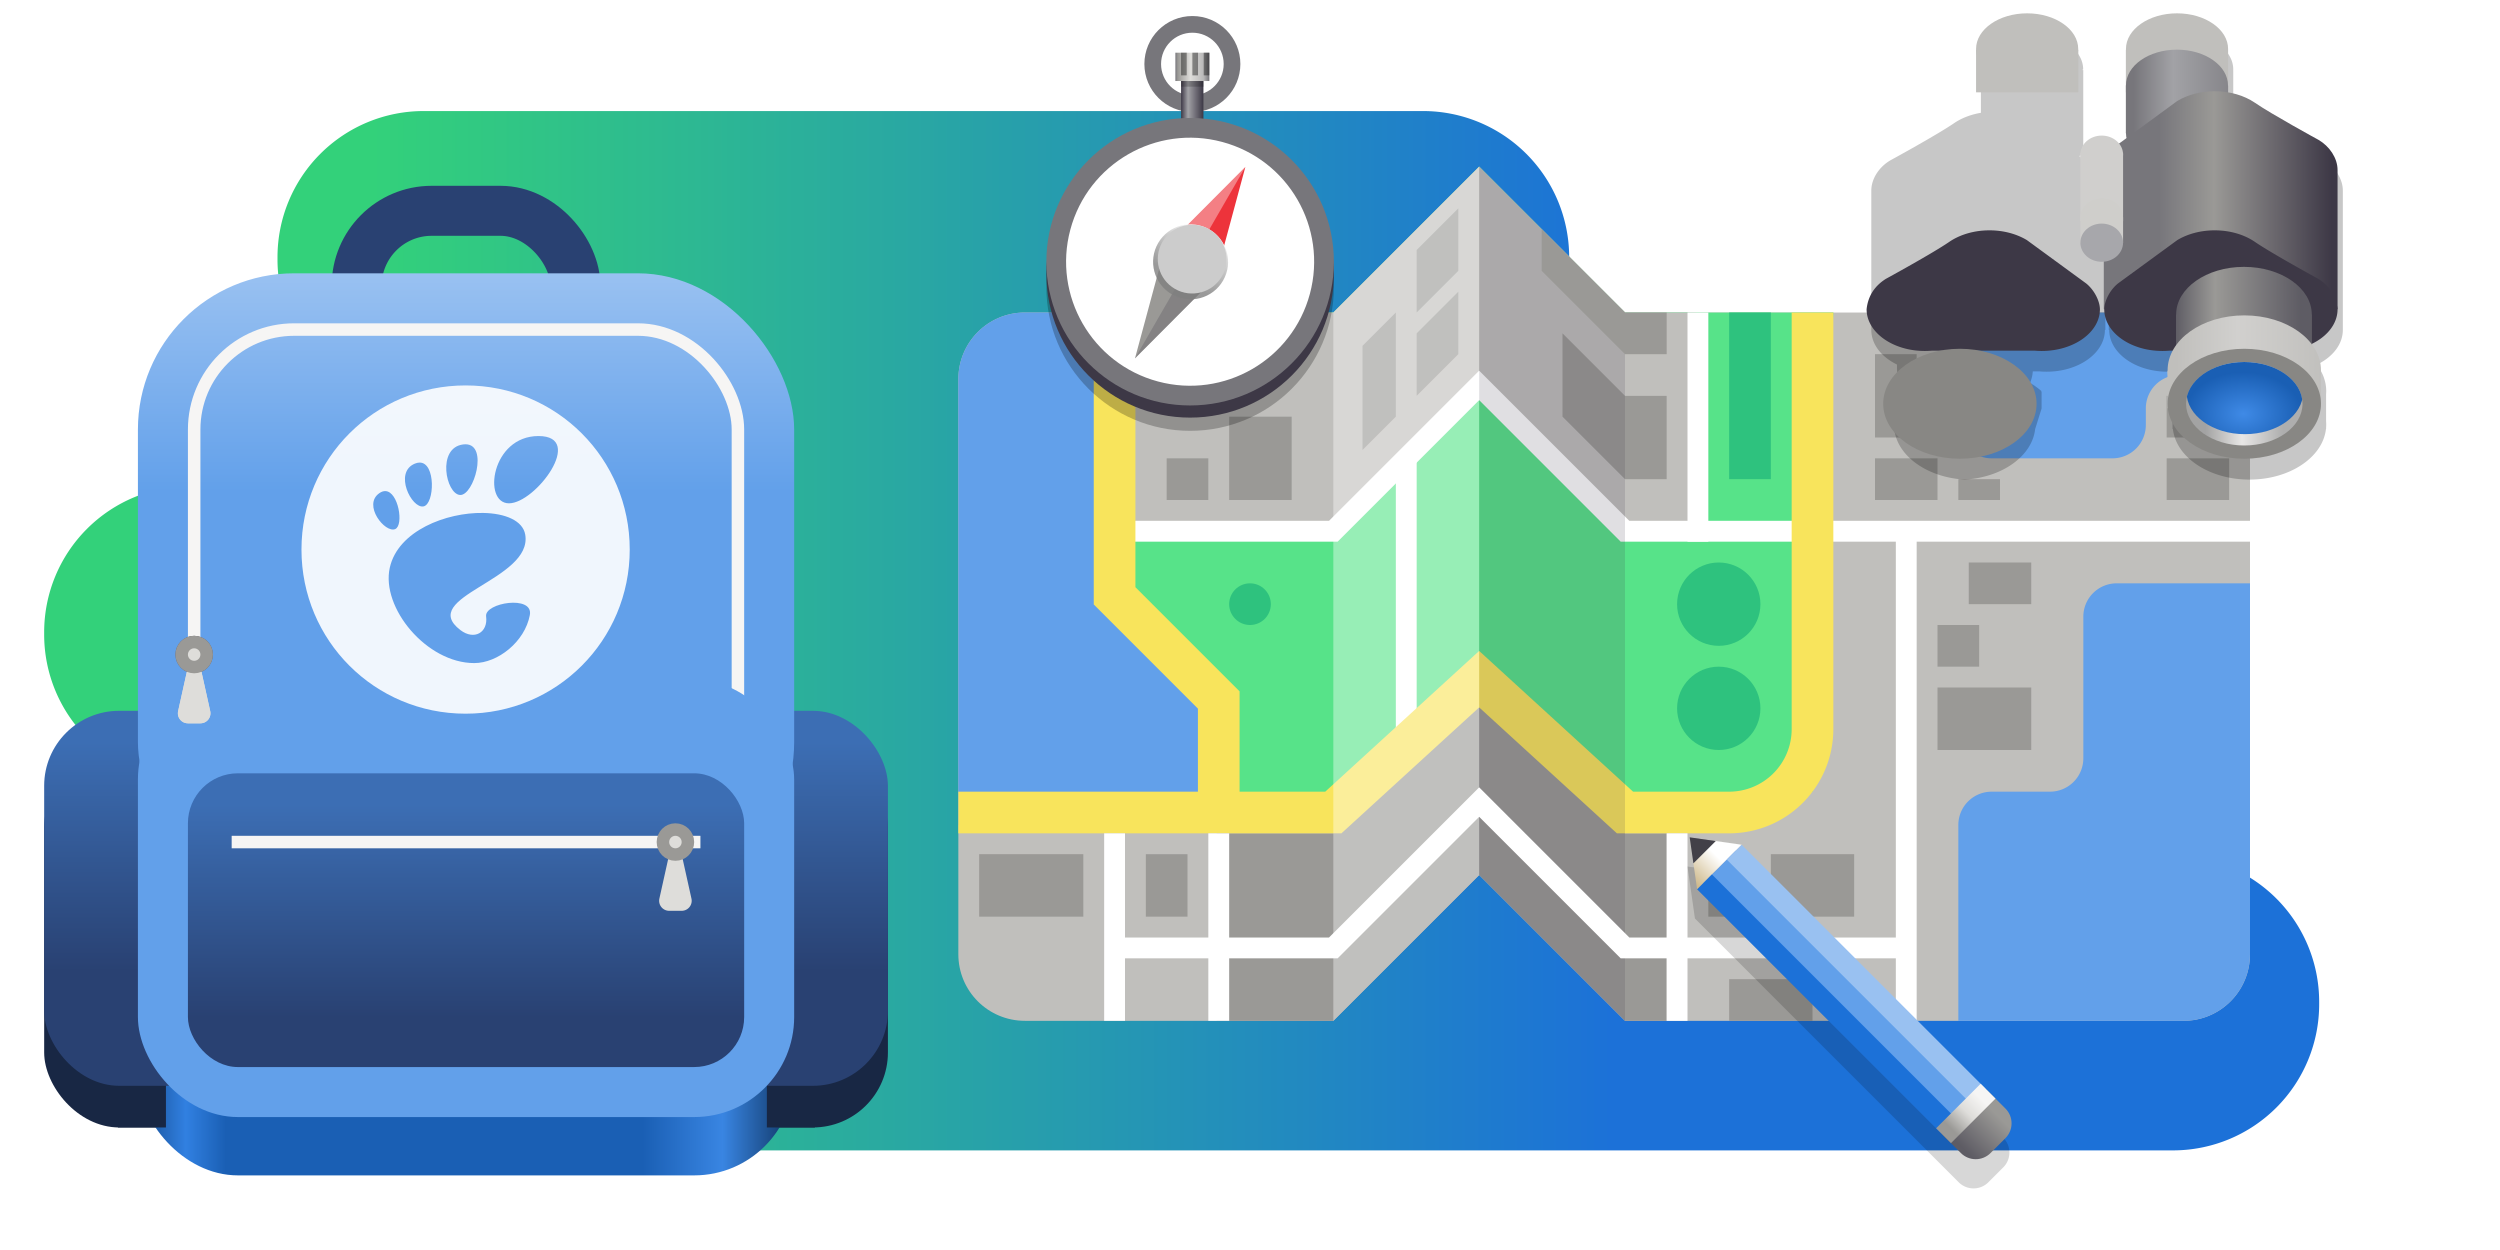 <svg xmlns="http://www.w3.org/2000/svg" xmlns:xlink="http://www.w3.org/1999/xlink" width="600" height="300"><defs><linearGradient id="o"><stop offset="0" stop-color="#154c90"/><stop offset=".073" stop-color="#3180e1"/><stop offset=".134" stop-color="#1a5fb4"/><stop offset=".769" stop-color="#1a5fb4"/><stop offset=".891" stop-color="#3985e2"/><stop offset="1" stop-color="#0e3360"/></linearGradient><linearGradient id="p"><stop offset="0" stop-color="#3f8ae6"/><stop offset="1" stop-color="#1a5fb4"/></linearGradient><linearGradient id="e"><stop offset="0" stop-color="#a3a3a3"/><stop offset=".472" stop-color="#e8e7e6"/><stop offset="1" stop-color="#aeaeae"/></linearGradient><linearGradient id="l"><stop offset="0" stop-color="#c0bfbc"/><stop offset=".407" stop-color="#d1d0ce"/><stop offset="1" stop-color="#c0bfbc"/></linearGradient><linearGradient id="c"><stop offset="0" stop-color="#77767b"/><stop offset=".317" stop-color="#a2a2a6"/><stop offset="1" stop-color="#77767b"/></linearGradient><linearGradient id="b" x1="147.31" x2="185.85" y1="830.88" y2="869.42" gradientTransform="translate(351.45 336.28)" gradientUnits="userSpaceOnUse"><stop offset="0" stop-color="#f2f2f2"/><stop offset="1" stop-color="gray" stop-opacity=".8"/></linearGradient><linearGradient id="h"><stop offset="0" stop-color="#d0bb8e"/><stop offset="1" stop-color="#fff"/></linearGradient><linearGradient id="i"><stop offset="0" stop-color="#5e5c64"/><stop offset="1" stop-color="#9a9996"/></linearGradient><linearGradient id="j"><stop offset="0" stop-color="#9a9996"/><stop offset=".533" stop-color="#deddda"/><stop offset="1" stop-color="#f6f5f4"/></linearGradient><linearGradient id="g"><stop offset="0" stop-color="#77767b"/><stop offset=".075" stop-color="#9a9996"/><stop offset=".445" stop-color="#deddda"/><stop offset=".834" stop-color="#b9b8b8"/><stop offset="1" stop-color="#77767b"/></linearGradient><linearGradient id="f"><stop offset="0" stop-color="#3d3846"/><stop offset=".317" stop-color="#a2a2a6"/><stop offset="1" stop-color="#3d3846"/></linearGradient><linearGradient id="d"><stop offset="0" stop-color="#77767b"/><stop offset=".317" stop-color="#9a9996"/><stop offset="1" stop-color="#3d3846"/></linearGradient><linearGradient id="k"><stop offset="0" stop-color="#5e5c64"/><stop offset=".317" stop-color="#9a9996"/><stop offset="1" stop-color="#5e5c64"/></linearGradient><linearGradient xlink:href="#a" id="q" x1="1275.703" x2="281.122" y1="760" y2="760" gradientTransform="matrix(.3 0 0 .3 4.6 -10.628)" gradientUnits="userSpaceOnUse"/><linearGradient id="a"><stop offset="0" stop-color="#1c71d8"/><stop offset="1" stop-color="#33d17a"/></linearGradient><linearGradient xlink:href="#b" id="v" x1="175.59" x2="175.59" y1="822.553" y2="881.22" gradientTransform="translate(16.112 15.667) scale(.273)" gradientUnits="userSpaceOnUse"/><linearGradient xlink:href="#c" id="B" x1="1574.435" x2="1648.121" y1="213.236" y2="213.236" gradientUnits="userSpaceOnUse"/><linearGradient xlink:href="#d" id="C" x1="1589.498" x2="1690.939" y1="211.155" y2="211.155" gradientUnits="userSpaceOnUse"/><linearGradient xlink:href="#e" id="H" x1="1592.402" x2="1637.724" y1="350.835" y2="350.835" gradientUnits="userSpaceOnUse"/><linearGradient xlink:href="#f" id="s" x1="60" x2="68" y1="199.856" y2="199.856" gradientTransform="translate(7.505 20.47) scale(.893)" gradientUnits="userSpaceOnUse"/><linearGradient xlink:href="#g" id="t" x1="58" x2="70" y1="189" y2="189" gradientTransform="translate(6.715 16.34) scale(.906)" gradientUnits="userSpaceOnUse"/><linearGradient xlink:href="#h" id="w" x1="128.817" x2="158.518" y1="-97.698" y2="-127.399" gradientTransform="scale(.221 .156) rotate(-45 914.066 77.786)" gradientUnits="userSpaceOnUse"/><linearGradient xlink:href="#i" id="x" x1="115" x2="115" y1="183" y2="174" gradientTransform="matrix(1.58 0 0 1 -97.106 -104)" gradientUnits="userSpaceOnUse"/><linearGradient xlink:href="#j" id="y" x1="110" x2="110" y1="182" y2="174" gradientTransform="translate(-29.333 -104)" gradientUnits="userSpaceOnUse"/><linearGradient xlink:href="#c" id="z" x1="1574.435" x2="1648.121" y1="213.236" y2="213.236" gradientUnits="userSpaceOnUse"/><linearGradient xlink:href="#c" id="A" x1="1574.435" x2="1648.121" y1="213.236" y2="213.236" gradientUnits="userSpaceOnUse"/><linearGradient xlink:href="#k" id="D" x1="1574.435" x2="1648.121" y1="213.236" y2="213.236" gradientTransform="translate(24.42)" gradientUnits="userSpaceOnUse"/><linearGradient xlink:href="#l" id="E" x1="1575.074" x2="1663.814" y1="300.139" y2="300.139" gradientTransform="translate(24.42)" gradientUnits="userSpaceOnUse"/><linearGradient xlink:href="#l" id="F" x1="1575.074" x2="1663.814" y1="300.139" y2="300.139" gradientTransform="translate(24.42)" gradientUnits="userSpaceOnUse"/><linearGradient xlink:href="#m" id="L" x1="-286.833" x2="-286.833" y1="550.167" y2="513.5" gradientTransform="matrix(3.375 0 0 1.5 1001.163 -592.157)" gradientUnits="userSpaceOnUse"/><linearGradient id="m"><stop offset="0" stop-color="#294172"/><stop offset="1" stop-color="#3c6eb4"/></linearGradient><linearGradient xlink:href="#n" id="M" x1="90" x2="90" y1="180" y2="145" gradientTransform="matrix(1.5 0 0 1.5 -71.9 -151.907)" gradientUnits="userSpaceOnUse"/><linearGradient id="n"><stop offset="0" stop-color="#62a0ea"/><stop offset="1" stop-color="#99c1f1"/></linearGradient><linearGradient xlink:href="#m" id="N" x1="-240.167" x2="-240.167" y1="557.562" y2="523.5" gradientTransform="matrix(1.5 0 0 1.5 450.85 -592.157)" gradientUnits="userSpaceOnUse"/><linearGradient xlink:href="#o" id="K" x1="-278.5" x2="-173.5" y1="579.597" y2="579.597" gradientTransform="matrix(1.5 0 0 1.5 450.85 -592.157)" gradientUnits="userSpaceOnUse"/><clipPath id="r" clipPathUnits="userSpaceOnUse"><path fill="#c0bfbc" stroke-dashoffset="26.4" stroke-linecap="square" stroke-linejoin="round" stroke-width="2" d="m355 675-35 35h-74c-8.864 0-16 7.136-16 16v138c0 8.864 7.136 16 16 16h74l35-35 35 35h134c8.864 0 16-7.136 16-16V726c0-8.864-7.136-16-16-16H390z"/></clipPath><clipPath id="G" clipPathUnits="userSpaceOnUse"><ellipse cx="1615.072" cy="332.343" fill="#9141ac" stroke-opacity=".957" stroke-width="2" rx="34.171" ry="24.497"/></clipPath><radialGradient xlink:href="#p" id="I" cx="1614.563" cy="343.175" r="34.171" fx="1614.563" fy="343.175" gradientTransform="matrix(1 0 0 .717 0 92.203)" gradientUnits="userSpaceOnUse"/><filter id="u" width="1.12" height="1.12" x="-.06" y="-.06" color-interpolation-filters="sRGB"><feGaussianBlur stdDeviation="1.2"/></filter></defs><path fill="url(#q)" d="M66.6 61.732v.56a35.08 35.08 45 0 0 35.08 35.08h17.948a8 8 45 0 1 8 8v3.28a8 8 135 0 1-8 8H45.68a35.08 35.08 135 0 0-35.08 35.08v.56a35.08 35.08 45 0 0 35.08 35.08H148a8 8 45 0 1 8 8v2a8 8 135 0 1-8 8h-4.32a35.08 35.08 135 0 0-35.08 35.08v.56a35.08 35.08 45 0 0 35.08 35.08h377.84a35.08 35.08 135 0 0 35.08-35.08v-.56a35.08 35.08 45 0 0-35.08-35.08H276a8 8 45 0 1-8-8v-2a8 8 135 0 1 8-8h79.52a35.08 35.08 135 0 0 35.08-35.08v-.56a35.08 35.08 45 0 0-35.08-35.08h-21.303a9.617 9.617 45 0 1-9.617-9.617v-.046a9.617 9.617 135 0 1 9.617-9.617h7.303a35.08 35.08 135 0 0 35.08-35.08v-.56a35.08 35.08 45 0 0-35.08-35.08H101.68a35.08 35.08 135 0 0-35.08 35.08z"/><g transform="translate(0 -635)"><path fill="#c0bfbc" d="m355 675-35 35h-74c-8.864 0-16 7.136-16 16v138c0 8.864 7.136 16 16 16h74l35-35 35 35h134c8.864 0 16-7.136 16-16V726c0-8.864-7.136-16-16-16H390z"/><path fill="#9a9996" d="M292 835h28l35-35 35 35h10v45h-10l-35-35-35 35h-28z"/><path fill="#57e389" d="M292.5 833v-30l-25-25v-68H320l35-35 35 35h50l-5 115-45 5-35-32-35 32z"/><path fill="none" stroke="#fff" stroke-width="5" d="M337.5 812v-67.5"/><path fill="#c0bfbc" d="M272 762.5h48l35-35 35 35h17V710h-17l-35-35-35 35h-50z"/><path fill="none" stroke="#fff" stroke-width="5" d="M272 762.5h48l35-35 35 35h150"/><g fill="#62a0ea" clip-path="url(#r)"><path d="M531.95 688v29a8 8 135 0 1-8 8H523a8 8 135 0 0-8 8v4a8 8 135 0 1-8 8h-29a8 8 45 0 1-8-8v-19a8 8 135 0 1 8-8h4a8 8 135 0 0 8-8v-14a8 8 135 0 1 8-8h25.95a8 8 45 0 1 8 8zM590 783v64a8 8 135 0 1-8 8h-19a8 8 135 0 0-8 8v24a8 8 135 0 1-8 8h-69a8 8 45 0 1-8-8v-54a8 8 135 0 1 8-8h14a8 8 135 0 0 8-8v-34a8 8 135 0 1 8-8h74a8 8 45 0 1 8 8zm-297.5 20v30H186.05V697.82L267.5 710v68z"/></g><path fill="none" stroke="#f8e45c" stroke-width="10" d="M267.5 710v68l25 25v30"/><path fill="#9a9996" d="M400 750h-10l-15-15v-20l15 15h10z"/><path fill="none" stroke="#f8e45c" stroke-width="10" d="M435 710v100a20 20 135 0 1-20 20h-25l-35-32-35 32h-90"/><path fill="#9a9996" d="m327 743 8-8v-25l-8 8zm13-13 10-10v-15l-10 10zm0-20 10-10v-15l-10 10z"/><path fill="#fff" d="m320 880 35-35V675l-35 35z" opacity=".38"/><path fill="#3d3846" d="m390 880-35-35V675l35 35z" opacity=".16"/><path fill="none" stroke="#fff" stroke-width="5" d="M407.5 765v-55"/><path fill="#9a9996" d="M465 785h10v10h-10zm7.5-15h15v10h-15zm-7.5 30h22.5v15H465zm-15-55h15v10h-15zm0-25h10v20h-10zm70 25h15v10h-15zm0-15h15v10h-15zM410 845h10v10h-10zm15-5h20v15h-20z"/><path fill="none" stroke="#fff" stroke-width="5" d="M265 862.5h55l35-35 35 35h70M292.5 880v-45m-25 45v-45m190 45V762"/><path fill="#9a9996" d="M415 870h20v10h-20zm55-120h10v5h-10zm-235 90h25v15h-25z"/><path fill="none" stroke="#fff" stroke-width="5" d="M402.5 880v-45"/><circle cx="412.5" cy="805" r="10" fill="#2ec27e"/><circle cx="412.5" cy="780" r="10" fill="#2ec27e"/><path fill="#9a9996" d="M275 840h10v15h-10zm125-120h-10l-20-20v-10l20 20h10z"/><path fill="#2ec27e" d="M415 710h10v40h-10z"/><path fill="#9a9996" d="M280 745h10v10h-10zm15-10h15v20h-15z"/><circle cx="300" cy="780" r="5" fill="#2ec27e"/></g><g stroke-width="3.333" transform="translate(237.628 -124.688) scale(.75)"><circle cx="64.723" cy="186.738" r="12.689" fill="none" stroke="#77767b" stroke-linejoin="round" stroke-width="5.337" enable-background="new"/><path fill="url(#s)" d="M61.111 190.222h7.148v17.869h-7.148z" enable-background="new"/><path fill="url(#t)" d="M59.284 183.113H70.16v9.064H59.284z" enable-background="new"/><path d="M61.097 192.177h7.251v1.813h-7.251z" enable-background="new" opacity=".2"/><path d="M62.91 183.113v7.251h-1.813v-7.251zm3.625 0v7.251h-1.813v-7.251zm3.626 0v7.251h-1.813v-7.251z" enable-background="new" opacity=".392"/><circle cx="64" cy="258.117" r="46" fill-opacity=".239" enable-background="new"/><circle cx="64" cy="253.887" r="46" fill="#3d3846" enable-background="new"/><circle cx="64" cy="250" r="46" fill="#77767b" enable-background="new"/><circle cx="64" cy="250" r="42" fill="#77767b" enable-background="new"/><circle cx="-147.774" cy="219.223" r="39.682" fill="#fff" enable-background="new" transform="scale(1 -1) rotate(-15 -1823.939 -819.682)"/><g transform="rotate(30 64 250.305)"><g fill="#fff" fill-rule="evenodd"><path fill="#9a9996" d="m64.03 285.651 8.306-31.225H55.723z" enable-background="new"/><path fill="#5e5c64" fill-opacity=".373" d="m64.032 285.643 8.304-31.217h-8.304z" enable-background="new"/></g><g fill-rule="evenodd"><path fill="#1a1a1a" fill-opacity=".4" d="m527.04 1123.5-24 48h48z" enable-background="new" filter="url(#u)" transform="matrix(.25 0 0 .312 -67.726 -117.645)"/><path fill="#ed333b" d="m64 214.958-8.307 31.225h16.614z" enable-background="new"/><path fill="#fff" fill-opacity=".373" d="m63.998 214.967-8.305 31.216h8.305z" enable-background="new"/></g><circle cx="64" cy="250" r="12" fill="url(#v)" enable-background="new"/><circle cx="64" cy="-249" r="11" fill="#ccc" enable-background="new" transform="scale(1 -1)"/></g></g><path fill-opacity=".159" d="m405 207.964 6.238.891 6.237.89 58.537 58.538 2.388 2.388 2.375 2.375a5.03 5.03 0 0 1 0 7.13l-3.564 3.562a5.028 5.028 0 0 1-7.127 0l-4.135-4.133-1.804-1.806-57.362-57.362-.89-6.236z" enable-background="new" style="marker:none"/><g stroke-width="3.333"><path fill="url(#w)" d="M48 77v-6l4-3v12z" enable-background="new" style="marker:none" transform="rotate(45 100.458 569.687) scale(1.26)"/><path fill="url(#x)" d="M118.406 68h4.64c2.216 0 4 1.784 4 4v4c0 2.216-1.784 4-4 4h-4.64c-2.216 0-4-1.784-4-4v-4c0-2.216 1.784-4 4-4z" transform="rotate(45 100.458 569.687) scale(1.26)"/><path fill="#424048" d="m405.523 200.96 6.237.891-5.346 5.346z" enable-background="new" style="marker:none"/><g stroke-width="4.26"><path fill="#62a0ea" d="m408.73 212.009 7.841-7.841 58.522 58.522-7.84 7.84z" enable-background="new"/><path fill="#99c1f1" d="m414.433 206.306 3.564-3.564 58.536 58.537-3.578 3.549z" enable-background="new"/><path fill="#1c71d8" d="m410.87 209.87-3.565 3.564 58.537 58.537 3.549-3.58z" enable-background="new"/></g><path fill="url(#y)" d="M116.379 68h4v12h-4z" transform="rotate(45 100.458 569.687) scale(1.26)"/></g><path fill-opacity=".219" d="M487.688 8.077c-6.779 0-12.274 3.838-12.273 8.572.081.059.164.117.248.174h-.248v10.25c-2.416.409-4.605 1.256-6.365 2.441-3.996 2.763-15.329 8.951-15.329 8.951-2.671 1.543-4.609 4.385-4.609 7.285v33.428c0 3.46 2.445 6.51 6.162 8.313v1.213h.018c.014 1.081.257 2.121.67 3.111a16.92 16.92 0 0 0-2.862 2.05l.145.104h-.115v2.966a4.75 4.75 0 0 0-.03.021l.03.021v1.067l1.488 4.935c.717 6.47 7.884 11.61 16.91 12.123 9.025-.515 16.191-5.653 16.908-12.123l1.547-4.935v-4.075h-.174l.145-.103a16.919 16.919 0 0 0-2.746-1.969 8.41 8.41 0 0 0 .66-2.754h1.719c.53.044 1.063.067 1.597.066 7.728 0 13.994-4.49 13.994-10.03h.11V67.77a5.65 5.65 0 0 0 .818-.014v11.422h.11c0 5.54 6.264 10.031 13.992 10.031.534 0 1.069-.022 1.6-.066h.849c-.805 1.508-1.218 3.108-1.219 4.723v.103h-.03v9.01h.09c.79 6.851 8.777 12.123 18.366 12.123s17.574-5.272 18.363-12.123h.036v-.367a8.99 8.99 0 0 0 0-1.441v-6.585c.018-.24.028-.48.03-.72 0-2.171-.748-4.308-2.175-6.223v-.152c3.718-1.803 6.162-4.853 6.162-8.313V45.75c0-2.9-1.937-5.742-4.609-7.285 0 0-11.333-6.188-15.328-8.95-1.76-1.186-3.95-2.033-6.365-2.442v-10.25h-.006c0-.058.004-.116.004-.174 0-4.734-5.494-8.572-12.272-8.572-6.779 0-12.274 3.837-12.273 8.572v.174h-.026v20.066h.024c.006.392.049.784.13 1.172l-1.779 1.303c-.963-1.2-2.517-1.912-4.174-1.912-1.616 0-3.139.679-4.107 1.832l-2.482-1.815c.289-.184.565-.377.828-.58h.134V16.822h-.27a7.34 7.34 0 0 0 .249-.173c0-4.734-5.495-8.573-12.274-8.572z"/><g stroke-width="2.442" transform="translate(-158.707 -39.028) scale(.409)"><g id="J" stroke-opacity=".957" stroke-width="4.884" transform="translate(65.484)"><ellipse cx="1600.026" cy="124.179" fill="#c0bfbc" rx="29.971" ry="20.932"/><ellipse cx="1600.012" cy="173.41" fill="url(#z)" rx="29.957" ry="21.025" style="font-variation-settings:normal"/><path fill="#c0bfbc" d="M1570 124.605h60v25h-60z"/><path fill="url(#A)" d="M1570 145.605h60v28h-60z" style="font-variation-settings:normal"/><ellipse cx="1599.997" cy="145.581" fill="url(#B)" rx="29.942" ry="21.025" style="font-variation-settings:normal"/><path fill="url(#C)" d="M1622.143 148.953c-8.324 0-16.008 2.146-21.973 5.738l-34.77 25.418c-3.983 3.649-8.351 8.698-8.351 14.458v82.31h137.181v-81.629c0-7.083-4.729-14.026-11.253-17.793 0 0-27.677-15.11-37.434-21.857-6.142-4.137-14.4-6.645-23.4-6.645z"/><path fill="#3d3846" d="M1622.143 230.582c-8.324 0-16.008 2.145-21.973 5.737l-34.77 25.418c-4.683 3.76-8.007 10.188-8.084 15.14.001 13.529 15.3 24.496 34.17 24.496a47.54 47.54 0 0 0 3.905-.16h60.773a47.75 47.75 0 0 0 3.897.16c18.87 0 34.169-10.967 34.17-24.496-.932-8.63-5.519-14.149-11.255-17.793 0 0-27.676-15.11-37.433-21.857-6.143-4.137-14.4-6.645-23.4-6.645z"/><path fill="url(#D)" d="M1639.297 252.018c-21.983 0-39.802 12.514-39.802 27.95V280h-.074v20.139h.074c.203 15.334 17.974 27.69 39.824 27.69 21.849-.002 39.617-12.357 39.82-27.69h.043V280h-.08v-.031c0-15.437-17.82-27.952-39.804-27.951z" style="font-variation-settings:normal"/><ellipse cx="1639.492" cy="312.744" fill="url(#E)" rx="45" ry="32.261"/><path fill="url(#F)" d="M1594.42 313h90v22h-90z" style="font-variation-settings:normal"/><ellipse cx="1639.492" cy="332.343" fill="#888784" rx="45" ry="32.261"/><g clip-path="url(#G)" transform="translate(24.42)"><ellipse cx="1615.072" cy="332.343" fill="url(#H)" rx="34.171" ry="24.497"/><ellipse cx="1615.391" cy="325.694" fill="url(#I)" rx="34.171" ry="24.497"/></g></g><use xlink:href="#J" width="100%" height="100%" transform="matrix(-1 0 0 1 3243.066 0)"/><ellipse cx="1621.324" cy="186.14" fill="#d0cfcd" rx="12.528" ry="11.158"/><path fill="#d0cfcd" d="M1608.772 185.082h25.081v40.062h-25.081z"/><path fill="#cfcecc" d="M1608.772 223.012h25.081v14.926h-25.081z"/><ellipse cx="1621.312" cy="222.999" fill="#cfcecb" rx="12.516" ry="11.208"/><ellipse cx="1621.318" cy="237.833" fill="#a7a7ab" rx="12.523" ry="11.208"/></g><rect width="202.5" height="90" x="10.6" y="180.593" fill="#182744" rx="18" ry="18" style="stroke-width:1.5"/><rect width="157.5" height="105" x="33.1" y="177.093" fill="url(#K)" rx="24" ry="24" style="fill:url(#K);stroke-width:1.5"/><rect width="11.549" height="18.411" x="28.273" y="252.183" fill="#182744" rx="0" ry="0" style="stroke-width:1.5"/><rect width="11.549" height="18.411" x="184.048" y="252.183" fill="#182744" rx="0" ry="0" style="stroke-width:1.5"/><rect width="202.5" height="90" x="10.6" y="170.593" fill="url(#L)" rx="18" ry="18" style="fill:url(#L);stroke-width:1.5"/><rect width="52.5" height="60" x="85.6" y="50.593" fill="none" stroke="#294172" stroke-dashoffset="26.4" stroke-linecap="square" stroke-linejoin="round" stroke-width="12" rx="18" ry="18"/><rect width="157.5" height="150" x="33.1" y="65.593" fill="url(#M)" rx="37.5" ry="37.5" style="fill:url(#M);stroke-width:1.5"/><rect width="130.5" height="123" x="46.6" y="79.093" fill="none" stroke="#f6f5f4" stroke-dashoffset="26.4" stroke-linecap="square" stroke-linejoin="round" stroke-width="3" rx="24" ry="24"/><rect width="157.5" height="105" x="33.1" y="163.093" fill="#62a0ea" rx="24" ry="24" style="stroke-width:1.5"/><rect width="133.5" height="70.5" x="45.1" y="185.593" fill="url(#N)" rx="12" ry="12" style="fill:url(#N);stroke-width:1.5"/><path fill="none" stroke="#f6f5f4" stroke-width="3" d="M55.6 202.093h112.5"/><g fill="#deddda" transform="matrix(1.5 0 0 1.5 -71.9 -151.907)"><path d="m155 238-1.566 7.048A1.604 1.604 51.264 0 0 155 247h2a1.604 1.604 128.736 0 0 1.566-1.952L157 238Z"/><circle cx="156" cy="236" r="2" stroke="#9a9996" stroke-dashoffset="26.4" stroke-linecap="square" stroke-linejoin="round" stroke-width="2"/></g><g fill="#deddda" transform="matrix(1.5 0 0 1.5 -71.9 -151.907)"><path d="m78 208-1.566 7.048A1.604 1.604 51.264 0 0 78 217h2a1.604 1.604 128.736 0 0 1.566-1.952L80 208Z"/><circle cx="79" cy="206" r="2" stroke="#5e5c64" stroke-dashoffset="26.4" stroke-linecap="square" stroke-linejoin="round" stroke-width="2"/><path d="m78 208-1.566 7.048A1.604 1.604 51.264 0 0 78 217h2a1.604 1.604 128.736 0 0 1.566-1.952L80 208Z"/><circle cx="79" cy="206" r="2" stroke="#9a9996" stroke-dashoffset="26.4" stroke-linecap="square" stroke-linejoin="round" stroke-width="2"/></g><path d="M111.743 92.503c-21.823 0-39.391 17.568-39.391 39.39 0 21.824 17.568 39.393 39.39 39.393 21.824 0 39.393-17.57 39.393-39.392 0-21.823-17.57-39.391-39.392-39.391zm17.494 12.146c11.336 0-.71 16.147-7.086 16.147-6.377 0-4.25-16.147 7.086-16.147zm-17.516 1.977c5.58.02 1.98 12.369-1.308 12.168-3.397-.207-5.642-11.303.738-12.13.2-.027.39-.039.57-.038zm-11.053 4.39c3.98-.088 3.637 9.976.987 10.516-2.873.587-7.222-8.146-2.094-10.261.4-.166.77-.247 1.107-.254zm-8.171 6.846c3.12.105 4.468 8.184 2.355 9.114-2.415 1.062-7.901-5.79-3.797-8.625.513-.355.996-.504 1.442-.489zm23.439 5.243c5.28.089 9.55 1.82 10.123 5.22 1.838 10.922-26.047 14.91-15.547 22.905 3.298 2.51 6.665.586 6.154-3.309-.425-3.25 11.423-5.216 10.495-.305-1.215 6.441-7.71 11.524-13.34 11.524-11.446 0-22.416-13.309-20.272-22.903 1.98-8.865 13.587-13.281 22.387-13.132z" style="fill:#fff;stroke-width:.308;opacity:.9"/></svg>